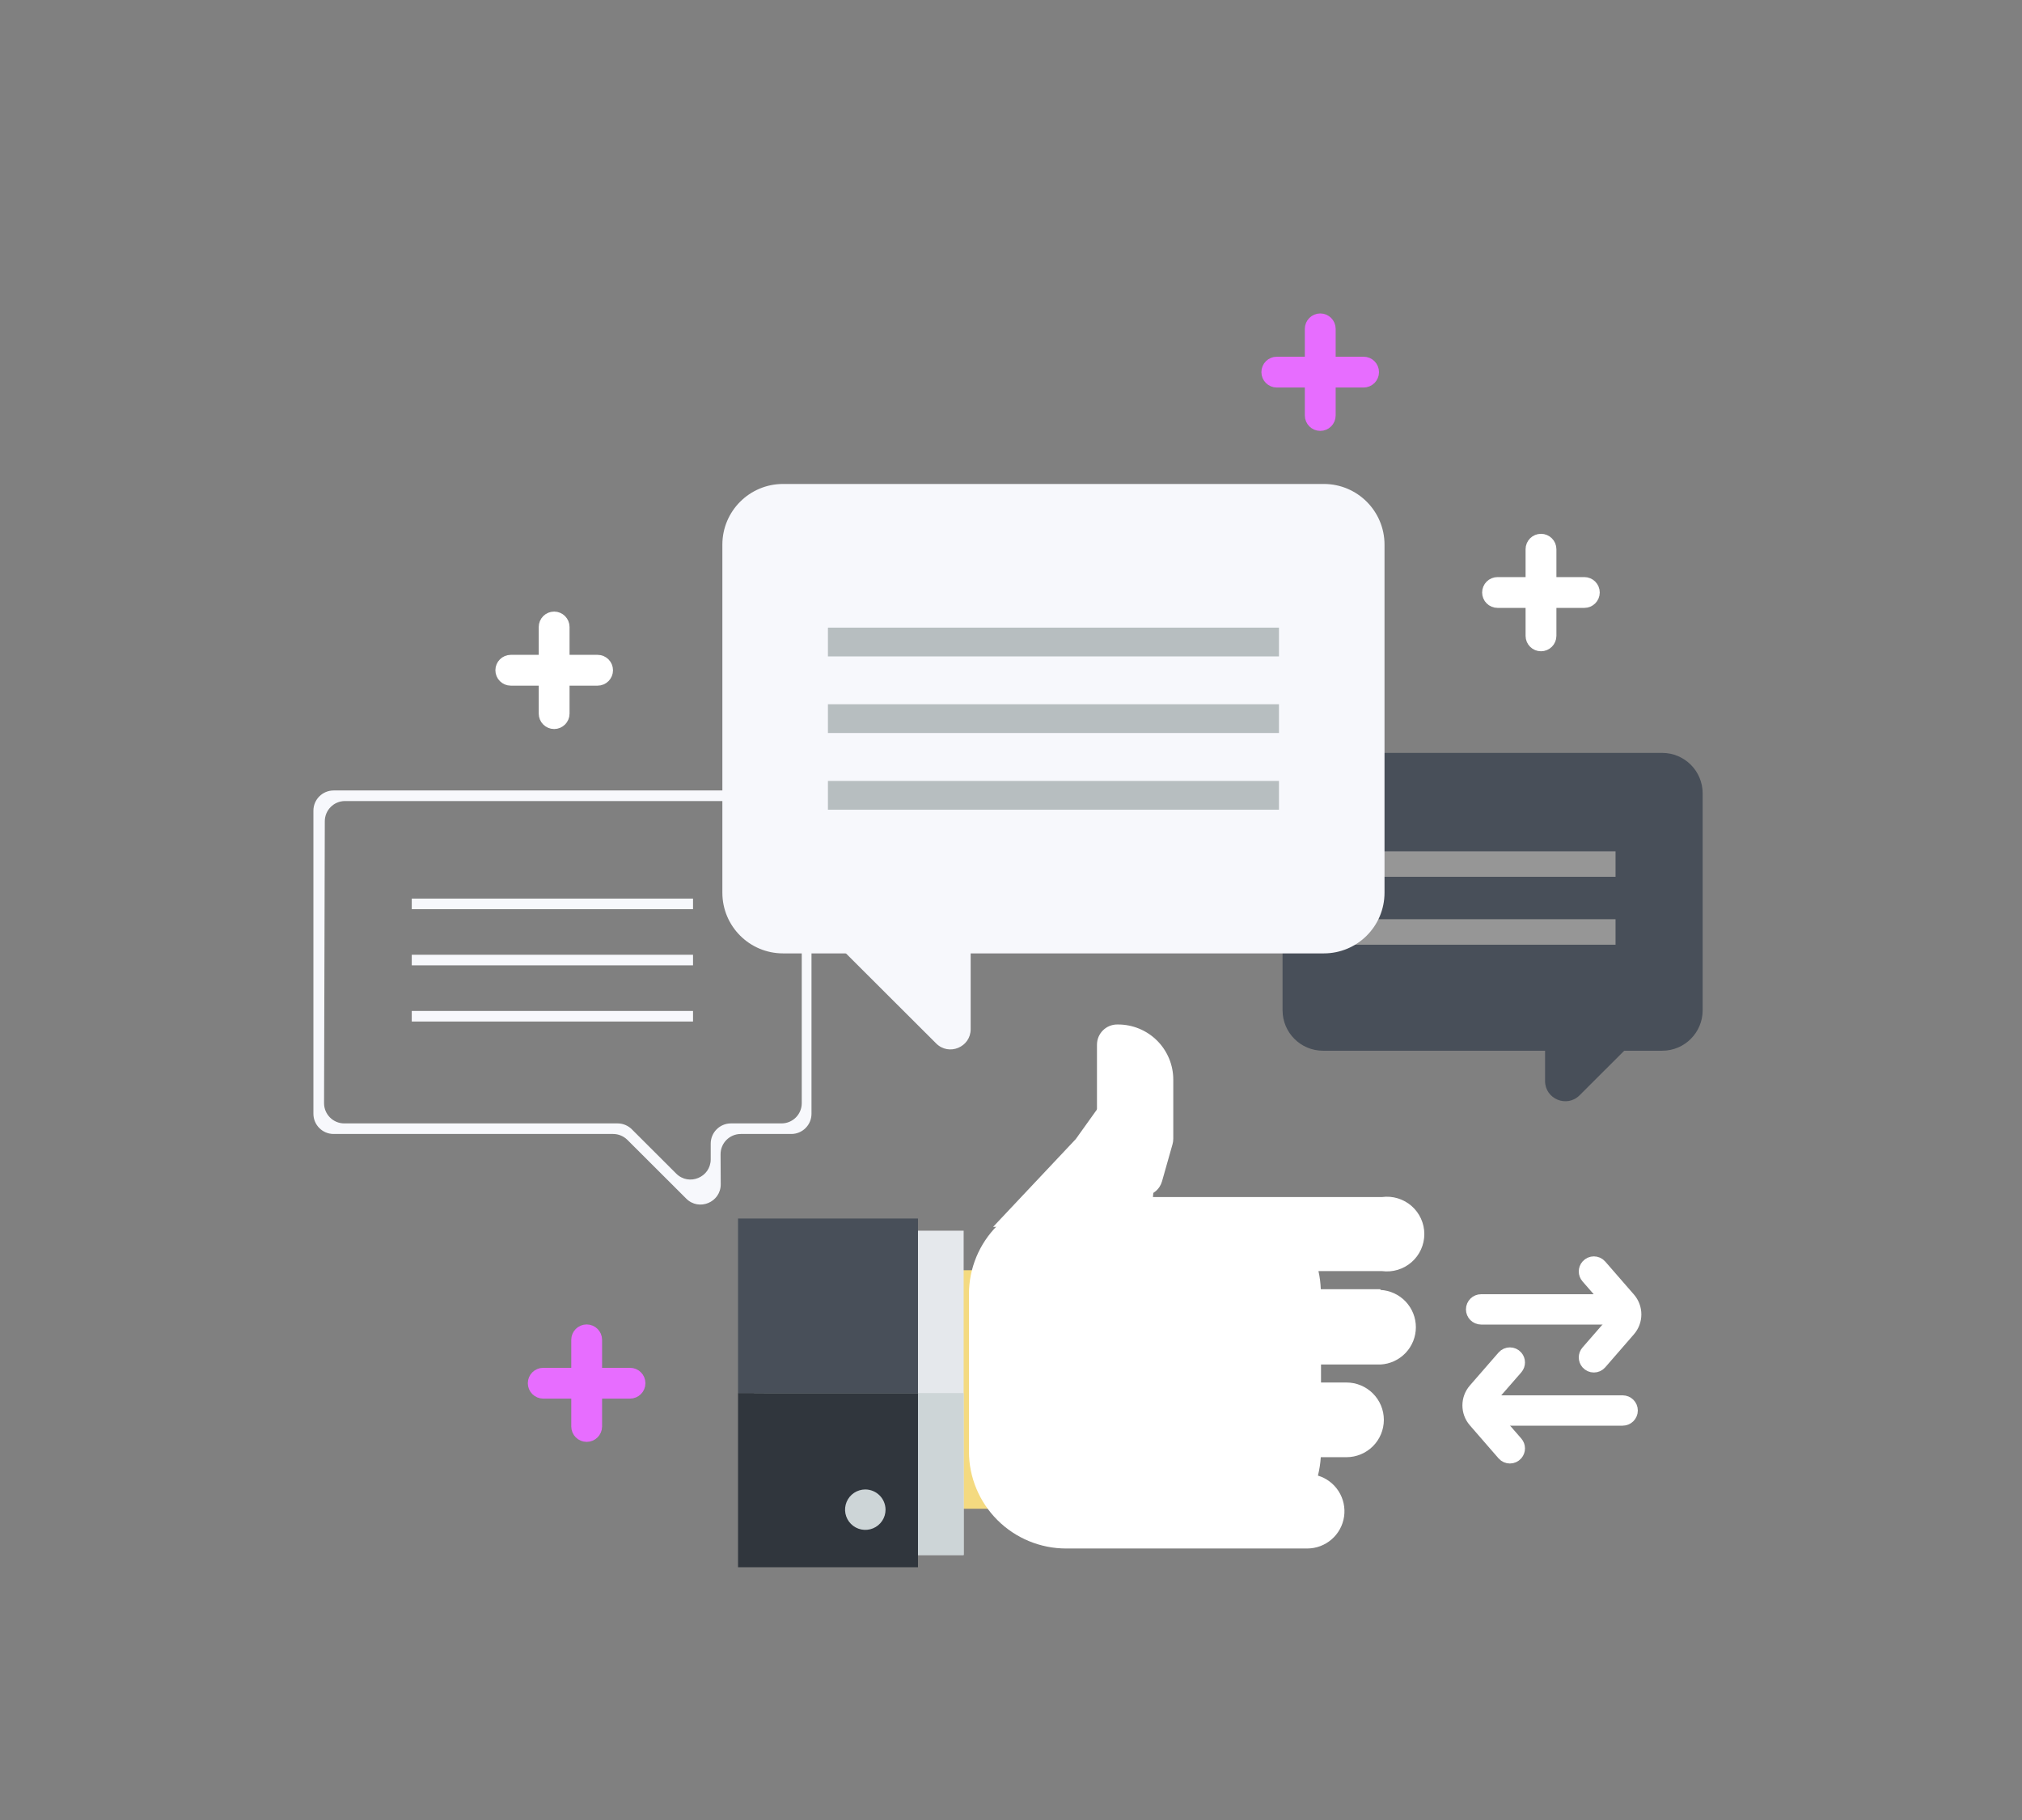 <svg width="200" height="180" viewBox="0 0 200 180" fill="none" xmlns="http://www.w3.org/2000/svg">
<rect x="0" y="0" width="200" height="180" fill="#808080" stroke="none"/>
<g clip-path="url(#clip0_7:817)">
<path d="M71.289 117.119C71.299 118.905 69.14 119.807 67.876 118.545L62.058 112.737C61.683 112.363 61.175 112.152 60.645 112.152H33C31.895 112.152 31 111.257 31 110.152V80.178C31 79.073 31.895 78.178 33 78.178H78.267C79.371 78.178 80.267 79.073 80.267 80.178V110.152C80.267 111.257 79.372 112.152 78.267 112.152H73.273C72.165 112.152 71.267 113.054 71.273 114.163L71.289 117.119ZM32.053 109.101C32.051 110.207 32.947 111.106 34.053 111.106H61.085C61.615 111.106 62.123 111.316 62.498 111.691L66.885 116.07C68.146 117.328 70.298 116.435 70.298 114.655V113.106C70.298 112.002 71.194 111.106 72.298 111.106H77.303C78.407 111.106 79.303 110.211 79.303 109.106V81.224C79.303 80.12 78.407 79.224 77.303 79.224H34.127C33.024 79.224 32.13 80.116 32.127 81.219L32.053 109.101Z" fill="#F7F8FC"/>
<path d="M164.413 74.463H130.861C128.652 74.463 126.861 76.254 126.861 78.463V99.918C126.861 102.127 128.652 103.918 130.861 103.918H164.413C166.622 103.918 168.413 102.127 168.413 99.918V78.463C168.413 76.254 166.622 74.463 164.413 74.463Z" fill="#484F59"/>
<path d="M156.239 108.327C154.978 109.585 152.826 108.693 152.826 106.912V100.508C152.826 99.404 153.721 98.508 154.826 98.508H161.241C163.023 98.508 163.915 100.664 162.654 101.924L156.239 108.327Z" fill="#484F59"/>
<path d="M159.797 84.194H133.842V86.716H159.797V84.194Z" fill="#969696"/>
<path d="M159.797 90.912H133.842V93.433H159.797V90.912Z" fill="#969696"/>
<path d="M113.798 121.339L114.552 112.194C115.422 111.326 111.848 105.916 112.016 104.818L106.408 112.655L98.231 121.339H113.798Z" fill="white"/>
<path d="M111.382 117.434C112.351 118.809 114.481 118.445 114.94 116.827L115.975 113.173C116.026 112.996 116.051 112.812 116.051 112.628V106.774C116.051 105.329 115.476 103.942 114.452 102.92C113.427 101.897 112.038 101.323 110.59 101.323H110.504C109.399 101.323 108.504 102.218 108.504 103.323V112.721C108.504 113.134 108.632 113.537 108.87 113.874L111.382 117.434Z" fill="white"/>
<path d="M77.3 149.214H112.825C113.681 149.214 114.528 149.045 115.319 148.718C116.109 148.391 116.827 147.911 117.432 147.307C118.036 146.702 118.516 145.985 118.842 145.195C119.169 144.406 119.336 143.56 119.335 142.706V132.138C119.335 130.413 118.649 128.759 117.429 127.539C116.208 126.319 114.553 125.632 112.825 125.629H77.3V149.214Z" fill="#F4DA80"/>
<path d="M95.317 121.716H75.568V153.797H95.317V121.716Z" fill="#E5E8EC"/>
<path d="M95.317 137.777H74.583V153.797H95.317V137.777Z" fill="#CDD5D7"/>
<path d="M90.799 137.777H73V155.01H90.799V137.777Z" fill="#30363D"/>
<path d="M90.799 120.513H73V137.767H90.799V120.513Z" fill="#484F59"/>
<path d="M87.591 149.308C87.591 149.703 87.474 150.09 87.254 150.418C87.034 150.747 86.721 151.003 86.355 151.154C85.989 151.306 85.587 151.345 85.198 151.268C84.81 151.191 84.453 151.001 84.173 150.721C83.893 150.442 83.703 150.085 83.625 149.698C83.548 149.31 83.588 148.908 83.739 148.543C83.891 148.178 84.147 147.866 84.477 147.646C84.806 147.427 85.193 147.309 85.589 147.309C86.119 147.312 86.627 147.524 87.002 147.898C87.377 148.272 87.588 148.779 87.591 149.308Z" fill="#CDD5D7"/>
<path d="M136.544 127.502H130.642C130.62 126.9 130.542 126.301 130.412 125.713H136.701C137.223 125.781 137.754 125.738 138.258 125.585C138.761 125.432 139.227 125.174 139.623 124.827C140.019 124.481 140.336 124.054 140.553 123.575C140.77 123.096 140.883 122.576 140.883 122.051C140.883 121.525 140.77 121.006 140.553 120.527C140.336 120.048 140.019 119.621 139.623 119.274C139.227 118.928 138.761 118.669 138.258 118.517C137.754 118.364 137.223 118.32 136.701 118.389H121.481H121.061H105.453C102.906 118.389 100.462 119.398 98.66 121.195C96.858 122.992 95.844 125.43 95.841 127.973V143.563C95.844 146.106 96.858 148.544 98.66 150.341C100.462 152.138 102.906 153.148 105.453 153.148H129.311C130.195 153.144 131.048 152.823 131.715 152.244C132.382 151.666 132.818 150.867 132.945 149.994C133.072 149.121 132.881 148.231 132.406 147.487C131.932 146.743 131.205 146.193 130.359 145.939C130.507 145.341 130.602 144.732 130.642 144.118H133.179C134.16 144.118 135.101 143.729 135.795 143.036C136.489 142.344 136.879 141.404 136.879 140.424C136.879 139.445 136.489 138.505 135.795 137.813C135.101 137.12 134.16 136.731 133.179 136.731H130.663V134.952H136.544C137.49 134.902 138.38 134.491 139.032 133.805C139.684 133.119 140.047 132.209 140.047 131.264C140.047 130.318 139.684 129.409 139.032 128.722C138.38 128.036 137.49 127.626 136.544 127.575V127.502Z" fill="white"/>
<path d="M130.945 47.865H77.451C74.138 47.865 71.451 50.552 71.451 53.865V88.291C71.451 91.605 74.138 94.291 77.451 94.291H130.945C134.259 94.291 136.945 91.605 136.945 88.291V53.865C136.945 50.552 134.259 47.865 130.945 47.865Z" fill="#F7F8FC"/>
<path d="M92.599 103.2C93.859 104.458 96.011 103.566 96.011 101.785V87.764C96.011 86.659 95.116 85.764 94.011 85.764H79.965C78.183 85.764 77.291 87.92 78.552 89.179L92.599 103.2Z" fill="#F7F8FC"/>
<path d="M126.505 62.075H81.892V64.921H126.505V62.075Z" fill="#B7BEC0"/>
<path d="M126.505 69.65H81.892V72.496H126.505V69.65Z" fill="#B7BEC0"/>
<path d="M126.505 77.236H81.892V80.082H126.505V77.236Z" fill="#B7BEC0"/>
<path d="M55.335 70.578V62.01C55.335 61.721 55.101 61.486 54.811 61.486C54.522 61.486 54.287 61.721 54.287 62.01V70.578C54.287 70.867 54.522 71.102 54.811 71.102C55.101 71.102 55.335 70.867 55.335 70.578Z" fill="white" stroke="white" stroke-width="2"/>
<path d="M59.11 65.765H50.523C50.234 65.765 50 66 50 66.288C50 66.578 50.234 66.812 50.523 66.812H59.11C59.399 66.812 59.633 66.578 59.633 66.288C59.633 66 59.399 65.765 59.11 65.765Z" fill="white" stroke="white" stroke-width="2"/>
<path d="M131.113 41.092V32.524C131.113 32.235 130.878 32 130.589 32C130.299 32 130.064 32.235 130.064 32.524V41.092C130.064 41.381 130.299 41.616 130.589 41.616C130.878 41.616 131.113 41.381 131.113 41.092Z" fill="#E76DFF" stroke="#E76DFF" stroke-width="2"/>
<path d="M134.877 36.279H126.29C126.001 36.279 125.767 36.514 125.767 36.803C125.767 37.092 126.001 37.326 126.29 37.326H134.877C135.166 37.326 135.4 37.092 135.4 36.803C135.4 36.514 135.166 36.279 134.877 36.279Z" fill="#E76DFF" stroke="#E76DFF" stroke-width="2"/>
<path d="M152.947 62.887V54.319C152.947 54.03 152.712 53.795 152.423 53.795C152.133 53.795 151.898 54.03 151.898 54.319V62.887C151.898 63.176 152.133 63.411 152.423 63.411C152.712 63.411 152.947 63.176 152.947 62.887Z" fill="white" stroke="white" stroke-width="2"/>
<path d="M156.711 58.075H148.124C147.835 58.075 147.601 58.309 147.601 58.598C147.601 58.887 147.835 59.121 148.124 59.121H156.711C157 59.121 157.234 58.887 157.234 58.598C157.234 58.309 157 58.075 156.711 58.075Z" fill="white" stroke="white" stroke-width="2"/>
<path d="M58.553 141.08V132.512C58.553 132.223 58.319 131.988 58.029 131.988C57.739 131.988 57.505 132.223 57.505 132.512V141.08C57.505 141.369 57.739 141.604 58.029 141.604C58.319 141.604 58.553 141.369 58.553 141.08Z" fill="#E76DFF" stroke="#E76DFF" stroke-width="2"/>
<path d="M62.318 136.278H53.731C53.442 136.278 53.208 136.512 53.208 136.801C53.208 137.09 53.442 137.324 53.731 137.324H62.318C62.607 137.324 62.841 137.09 62.841 136.801C62.841 136.512 62.607 136.278 62.318 136.278Z" fill="#E76DFF" stroke="#E76DFF" stroke-width="2"/>
<path d="M68.548 88.871H40.728V89.918H68.548V88.871Z" fill="#F7F8FC"/>
<path d="M68.548 94.427H40.728V95.474H68.548V94.427Z" fill="#F7F8FC"/>
<path d="M68.548 99.984H40.728V101.03H68.548V99.984Z" fill="#F7F8FC"/>
<path d="M149.719 143.573C149.523 143.799 149.172 143.798 148.976 143.573L146.14 140.308C145.486 139.555 145.487 138.435 146.142 137.683L148.976 134.426C149.172 134.201 149.522 134.201 149.719 134.426V134.426C149.88 134.612 149.88 134.888 149.718 135.073L147.442 137.681C146.785 138.434 146.784 139.556 147.44 140.309L149.719 142.927C149.88 143.112 149.88 143.388 149.719 143.573V143.573Z" fill="white" stroke="white" stroke-width="2"/>
<path d="M160.5 139H147.5C147.224 139 147 139.224 147 139.5C147 139.776 147.224 140 147.5 140H160.5C160.776 140 161 139.776 161 139.5C161 139.224 160.776 139 160.5 139Z" fill="white" stroke="white" stroke-width="2"/>
<path d="M158.024 134.573C157.828 134.798 157.477 134.799 157.281 134.573V134.573C157.12 134.388 157.12 134.112 157.281 133.927L159.56 131.309C160.216 130.556 160.215 129.434 159.558 128.681L157.282 126.073C157.12 125.888 157.12 125.612 157.281 125.426V125.426C157.478 125.201 157.828 125.201 158.024 125.426L160.858 128.683C161.513 129.435 161.514 130.555 160.86 131.308L158.024 134.573Z" fill="white" stroke="white" stroke-width="2"/>
<path d="M159.5 129H146.5C146.224 129 146 129.224 146 129.5C146 129.776 146.224 130 146.5 130H159.5C159.776 130 160 129.776 160 129.5C160 129.224 159.776 129 159.5 129Z" fill="white" stroke="white" stroke-width="2"/>
</g>
<defs>
<clipPath id="clip0_7:817">
<rect width="138" height="126" fill="white" transform="translate(31 29)"/>
</clipPath>
</defs>
</svg>
